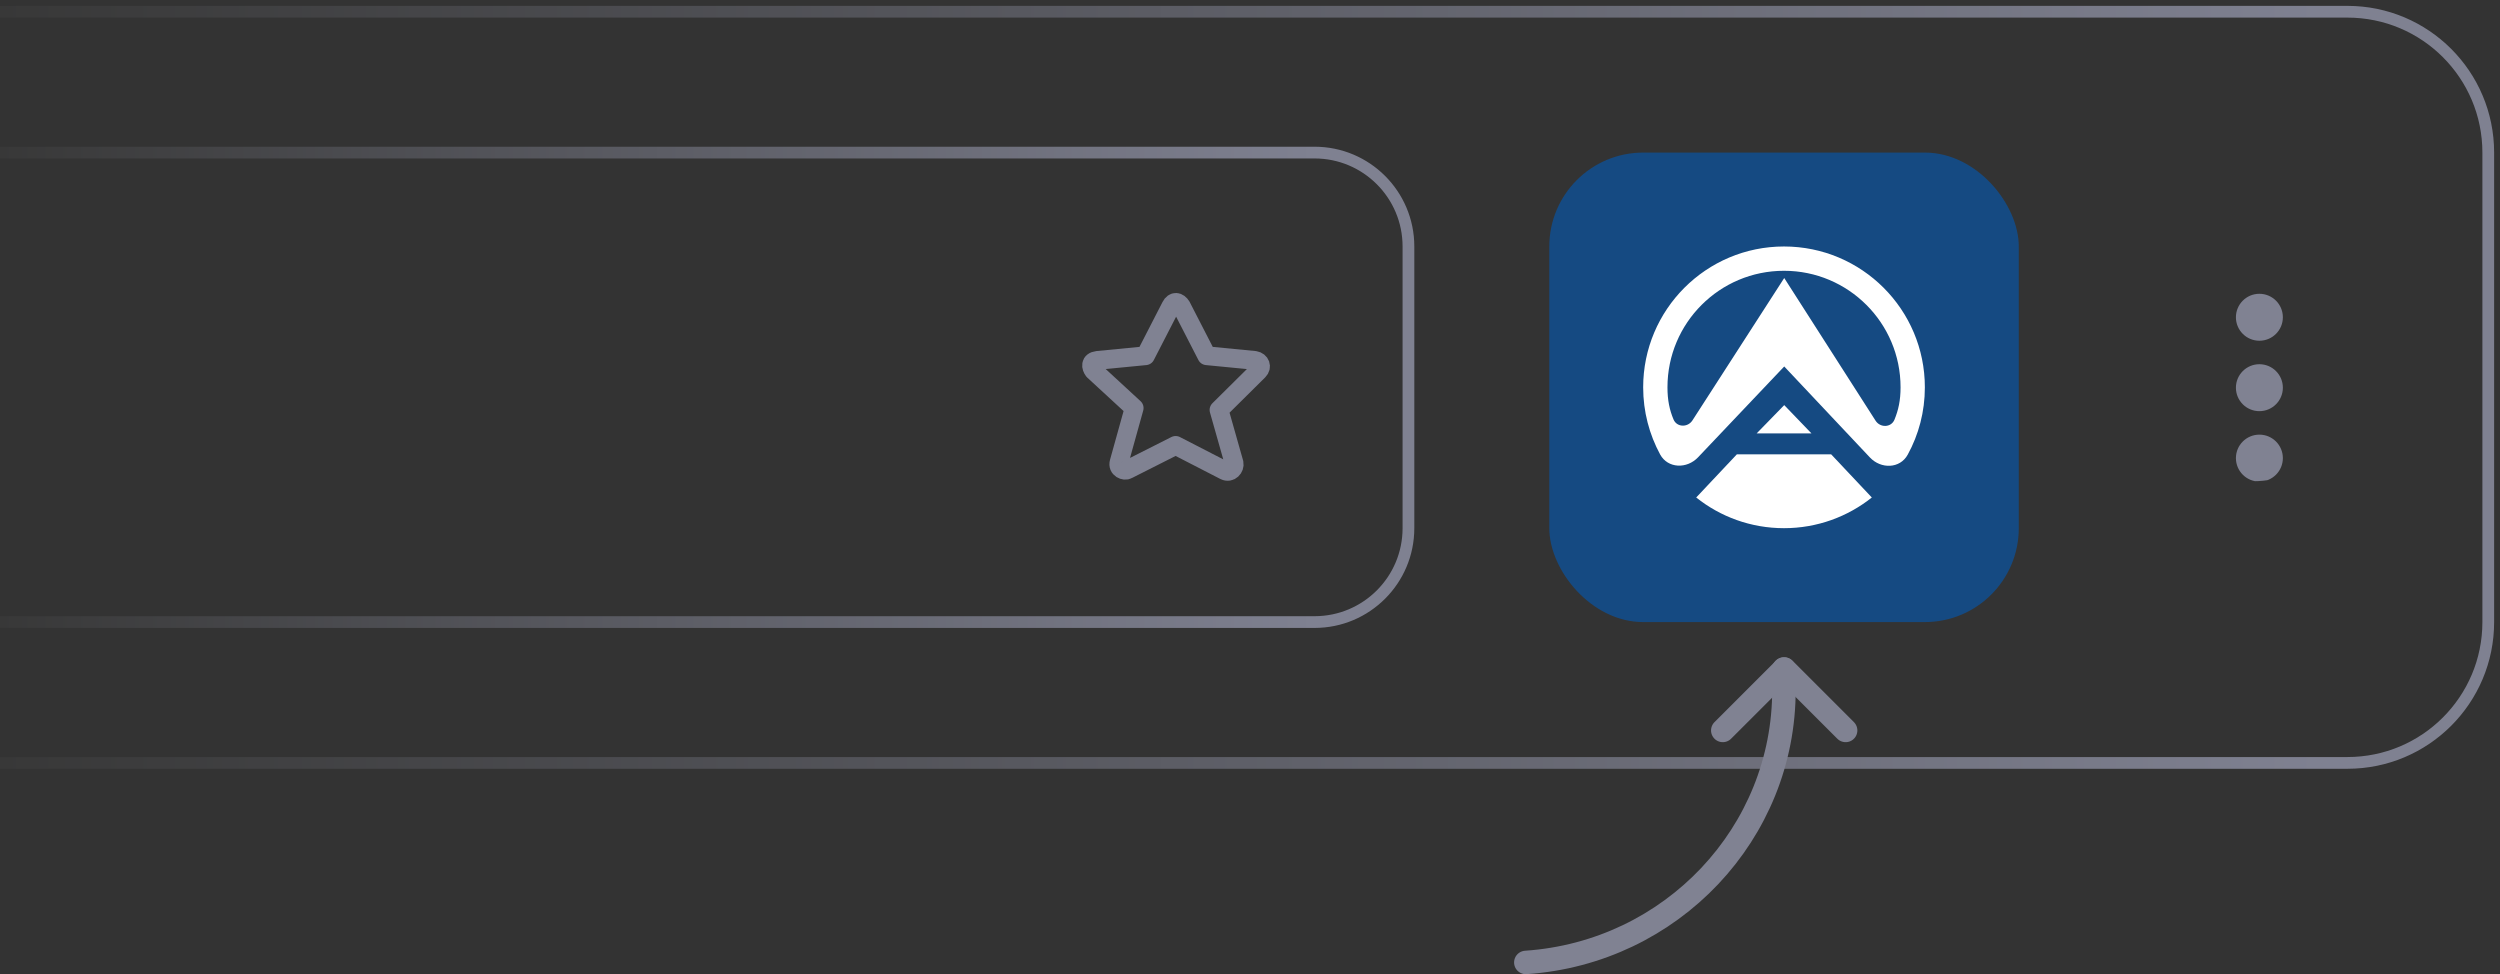 <svg viewBox="0 0 213 83" fill="none" xmlns="http://www.w3.org/2000/svg">
  <rect x="0" y="0" width="213" height="83" fill="#333333" stroke="none"/>
  <path d="M0 13H112C116.418 13 120 16.582 120 21V45C120 49.418 116.418 53 112 53H0"
    stroke="url(#paint0_linear_689_198)" />
  <path d="M0 1H200C206.627 1 212 6.373 212 13V53C212 59.627 206.627 65 200 65H0"
    stroke="url(#paint1_linear_689_198)" />
  <path
    d="M100.647 26.091L102.815 30.309L106.912 30.707C107.393 30.786 107.554 31.264 107.233 31.582L103.859 34.925L105.145 39.461C105.225 39.859 104.823 40.337 104.341 40.098L100.165 37.949L96.069 40.018C95.828 40.177 95.185 39.938 95.346 39.381L96.631 34.766L93.177 31.582C92.936 31.264 92.856 30.786 93.498 30.707L97.595 30.309L99.763 26.091C100.004 25.613 100.406 25.693 100.647 26.091Z"
    stroke="#808292" stroke-width="1.6" stroke-linecap="round" stroke-linejoin="round" />
  <rect x="132" y="13" width="40" height="40" rx="8" fill="#154A82" />
  <g clip-path="url(#clip0_689_198)">
    <path fill-rule="evenodd" clip-rule="evenodd"
      d="M139.998 33.001C139.998 26.375 145.372 21 151.998 21C158.624 21 163.998 26.375 163.998 33.001C163.998 35.077 163.473 37.031 162.539 38.735C161.879 39.944 160.255 39.975 159.314 38.973L152.016 31.223L144.67 38.967C143.723 39.962 142.105 39.926 141.445 38.723C140.523 37.019 139.998 35.071 139.998 33.001ZM161.928 33.001C161.928 27.516 157.482 23.071 151.998 23.071C146.514 23.071 142.068 27.516 142.068 33.001C142.068 34.106 142.245 34.918 142.581 35.73C142.862 36.414 143.79 36.439 144.193 35.822L152.016 23.687L159.797 35.84C160.193 36.463 161.128 36.439 161.409 35.755C161.745 34.936 161.928 34.112 161.928 33.001Z"
      fill="white" />
    <path fill-rule="evenodd" clip-rule="evenodd" d="M149.665 36.927L152.016 34.515L154.337 36.927H149.665Z"
      fill="white" />
    <path
      d="M144.517 42.387C146.569 44.023 149.17 45.001 151.998 45.001C154.825 45.001 157.427 44.023 159.479 42.387L156.016 38.71H147.979L144.517 42.387Z"
      fill="white" />
  </g>
  <g clip-path="url(#clip1_689_198)">
    <circle cx="192.5" cy="27.031" r="2" transform="rotate(90 192.5 27.031)" fill="#808292" />
    <circle cx="192.5" cy="33.031" r="2" transform="rotate(90 192.5 33.031)" fill="#808292" />
    <circle cx="192.5" cy="39.031" r="2" transform="rotate(90 192.5 39.031)" fill="#808292" />
  </g>
  <path d="M151.991 57C152.011 57.392 151.991 58.333 151.991 58.727C152.033 70.979 142.412 81.161 130 82"
    stroke="#808292" stroke-width="2" stroke-linecap="round" stroke-linejoin="round" />
  <path d="M146.781 62.233L152.015 57L157.248 62.233" stroke="#808292" stroke-width="2" stroke-linecap="round"
    stroke-linejoin="round" />
  <defs>
    <linearGradient id="paint0_linear_689_198" x1="112.023" y1="33" x2="-3.73189e-07" y2="33"
      gradientUnits="userSpaceOnUse">
      <stop stop-color="#7F8191" />
      <stop offset="1" stop-color="#383838" />
    </linearGradient>
    <linearGradient id="paint1_linear_689_198" x1="197.908" y1="33" x2="-6.593e-07" y2="33"
      gradientUnits="userSpaceOnUse">
      <stop stop-color="#7F8191" />
      <stop offset="1" stop-color="#383838" />
    </linearGradient>
    <clipPath id="clip0_689_198">
      <rect width="24" height="24" fill="white" transform="translate(140 21)" />
    </clipPath>
    <clipPath id="clip1_689_198">
      <rect x="200" y="41" width="16" height="16" rx="8" transform="rotate(-180 200 41)" fill="white" />
    </clipPath>
  </defs>
</svg>